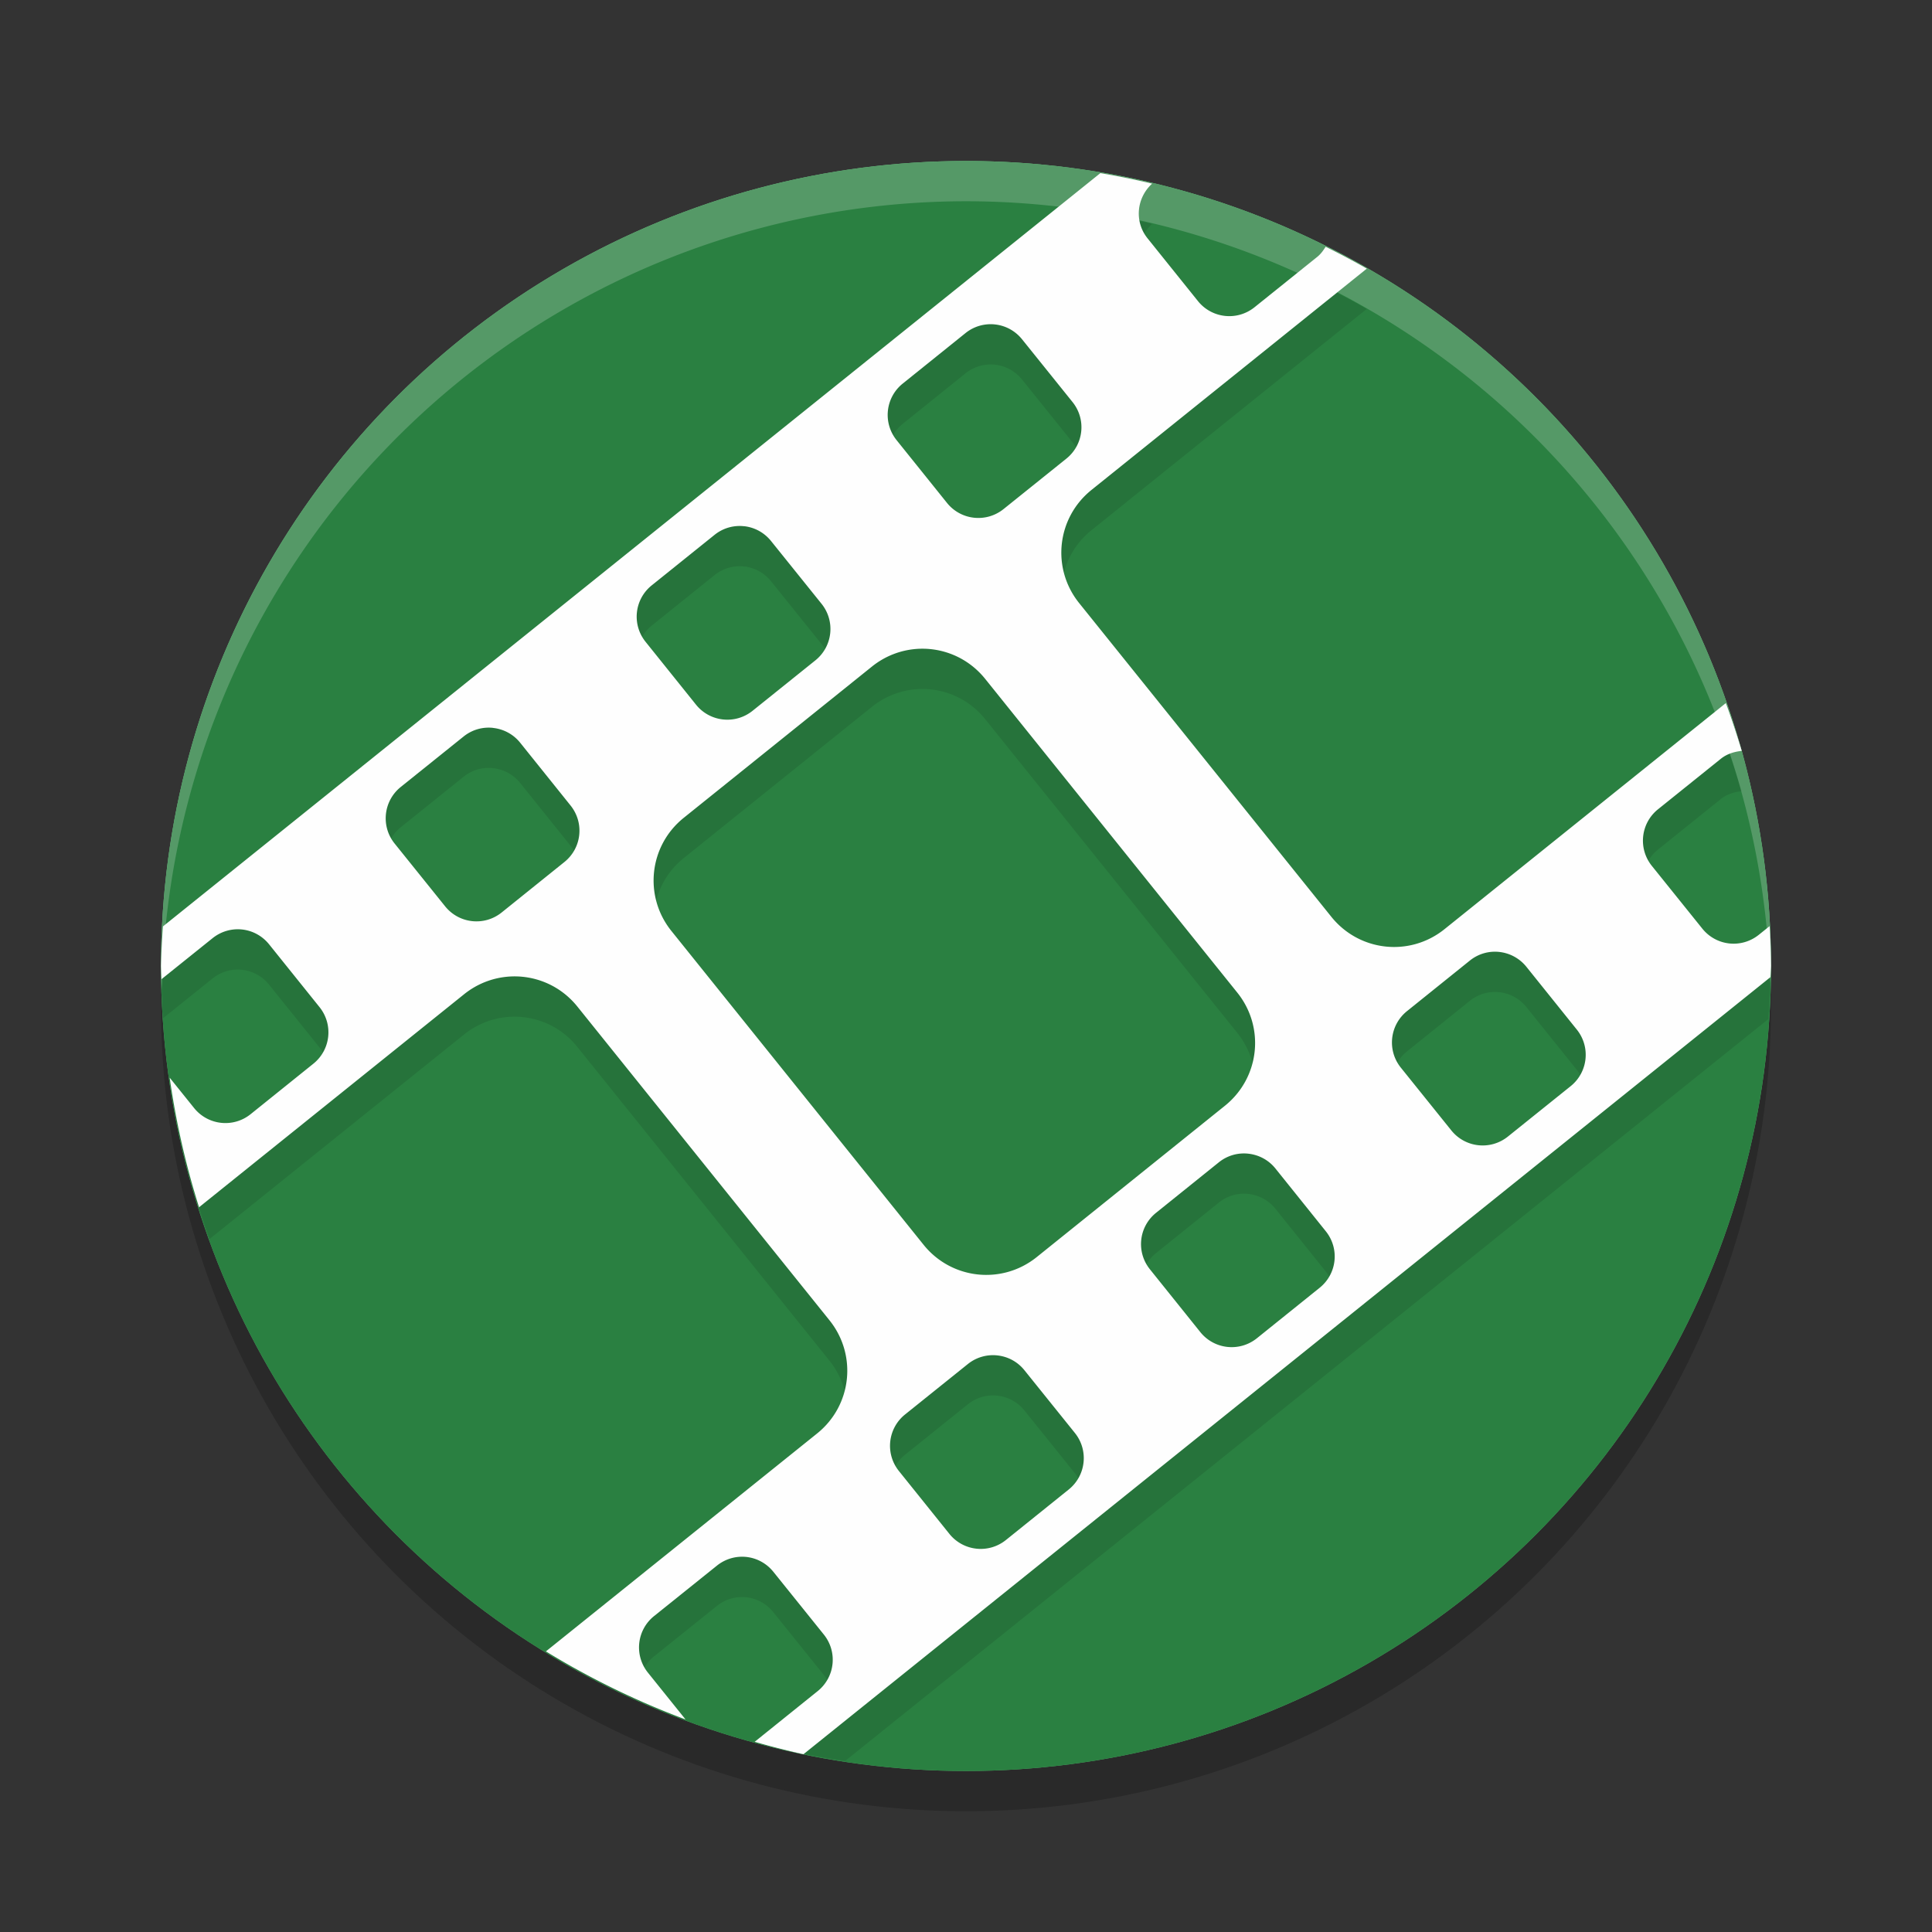<?xml version="1.0" encoding="UTF-8" standalone="no"?>
<svg
   xmlns:dc="http://purl.org/dc/elements/1.1/"
   xmlns:cc="http://creativecommons.org/ns#"
   xmlns:rdf="http://www.w3.org/1999/02/22-rdf-syntax-ns#"
   xmlns:svg="http://www.w3.org/2000/svg"
   xmlns="http://www.w3.org/2000/svg"
   xmlns:sodipodi="http://sodipodi.sourceforge.net/DTD/sodipodi-0.dtd"
   xmlns:inkscape="http://www.inkscape.org/namespaces/inkscape"
   width="48"
   height="48"
   version="1.1"
   id="svg14"
   sodipodi:docname="appimagekit-videomass.svg"
   inkscape:version="0.92.5 (2060ec1f9f, 2020-04-08)">
  <rect width="100%" height="100%" fill="#333333" stroke="none"/>
  <defs
     id="defs18" />
  <sodipodi:namedview
     pagecolor="#fefefe"
     bordercolor="#33994e"
     borderopacity="1"
     objecttolerance="10"
     gridtolerance="10"
     guidetolerance="10"
     inkscape:pageopacity="0"
     inkscape:pageshadow="2"
     inkscape:window-width="765"
     inkscape:window-height="480"
     id="namedview16"
     showgrid="false"
     inkscape:zoom="4.9166667"
     inkscape:cx="-2.9491525"
     inkscape:cy="24"
     inkscape:window-x="0"
     inkscape:window-y="28"
     inkscape:window-maximized="0"
     inkscape:current-layer="svg14" />
  <circle
     style="fill:#77d28f"
     cx="24"
     cy="24"
     r="20"
     id="circle2" />
  <circle
     style="opacity:.2"
     cx="24"
     cy="25"
     r="20"
     id="circle4" />
  <circle
     style="fill:#2a8041;fill-opacity:1"
     cx="24"
     cy="24"
     r="20"
     id="circle6" />
  <path
     style="opacity:.1"
     d="m27.336 5.303-23.287 18.713a20 20 0 0 0-0.027 0.564 20 20 0 0 0 0.025 0.721l1.232-0.99c0.216-0.174 0.48-0.244 0.734-0.217 0.254 0.028 0.498 0.153 0.672 0.369l1.252 1.559c0.347 0.432 0.279 1.059-0.152 1.406l-1.559 1.254c-0.432 0.347-1.059 0.278-1.406-0.154l-0.383-0.475a20 20 0 0 0 0.768 2.731l6.324-5.082c0.324-0.26 0.702-0.403 1.086-0.436 0.639-0.054 1.293 0.202 1.727 0.742l6.264 7.795c0.694 0.864 0.557 2.118-0.307 2.812l-6.031 4.846a20 20 0 0 0 1.695 0.84c-0.162-0.399-0.068-0.865 0.285-1.148l1.56-1.252c0.216-0.174 0.48-0.244 0.734-0.217 0.254 0.028 0.496 0.153 0.67 0.369l1.254 1.559c0.347 0.432 0.278 1.059-0.154 1.406l-0.619 0.498a20 20 0 0 0 1.307 0.232l22.934-18.43a20 20 0 0 0 0.045-0.902 20 20 0 0 0-0.014-0.406l-0.268 0.215c-0.432 0.347-1.057 0.279-1.404-0.152l-1.254-1.559c-0.347-0.432-0.279-1.059 0.152-1.406l1.56-1.254c0.156-0.125 0.338-0.178 0.521-0.197a20 20 0 0 0-0.395-1.188l-6.99 5.617c-0.864 0.694-2.116 0.557-2.811-0.307l-6.266-7.795c-0.694-0.864-0.557-2.116 0.307-2.811l6.84-5.498a20 20 0 0 0-1.023-0.543c-0.057 0.09-0.119 0.179-0.207 0.25l-1.559 1.252c-0.432 0.347-1.059 0.279-1.406-0.152l-1.252-1.559c-0.334-0.415-0.275-1.006 0.113-1.359a20 20 0 0 0-1.289-0.262zm-2.613 3.758c0.254 0.028 0.496 0.153 0.67 0.369l1.254 1.559c0.347 0.432 0.278 1.059-0.154 1.406l-1.559 1.252c-0.432 0.347-1.059 0.279-1.406-0.152l-1.252-1.559c-0.347-0.432-0.279-1.059 0.152-1.406l1.559-1.254c0.216-0.174 0.482-0.243 0.736-0.215zm-6.236 5.012c0.254 0.028 0.496 0.153 0.67 0.369l1.254 1.559c0.347 0.432 0.278 1.059-0.154 1.406l-1.559 1.252c-0.432 0.347-1.059 0.279-1.406-0.152l-1.252-1.56c-0.347-0.432-0.279-1.057 0.152-1.404l1.56-1.254c0.216-0.174 0.48-0.243 0.734-0.215zm4.262 3.051c0.639-0.054 1.293 0.202 1.727 0.742l6.264 7.795c0.694 0.864 0.557 2.116-0.307 2.811l-4.676 3.76c-0.864 0.694-2.118 0.557-2.812-0.307l-6.264-7.795c-0.694-0.864-0.557-2.118 0.307-2.812l4.676-3.758c0.324-0.26 0.702-0.403 1.086-0.436zm-10.498 1.961c0.254 0.028 0.498 0.151 0.672 0.367l1.252 1.56c0.347 0.432 0.279 1.057-0.152 1.404l-1.559 1.254c-0.432 0.347-1.059 0.278-1.406-0.154l-1.254-1.559c-0.347-0.432-0.278-1.059 0.154-1.406l1.559-1.252c0.216-0.174 0.48-0.243 0.734-0.215zm25 5.566c0.254 0.028 0.498 0.153 0.672 0.369l1.252 1.559c0.347 0.432 0.279 1.059-0.152 1.406l-1.559 1.252c-0.432 0.347-1.059 0.279-1.406-0.152l-1.254-1.559c-0.347-0.432-0.278-1.059 0.154-1.406l1.559-1.254c0.216-0.174 0.48-0.243 0.734-0.215zm-6.236 5.012c0.254 0.028 0.498 0.151 0.672 0.367l1.252 1.56c0.347 0.432 0.279 1.057-0.152 1.404l-1.559 1.254c-0.432 0.347-1.059 0.279-1.406-0.152l-1.252-1.56c-0.347-0.432-0.279-1.057 0.152-1.404l1.559-1.254c0.216-0.174 0.48-0.243 0.734-0.215zm-6.234 5.012c0.254 0.028 0.496 0.151 0.67 0.367l1.254 1.559c0.347 0.432 0.278 1.059-0.154 1.406l-1.559 1.254c-0.432 0.347-1.059 0.278-1.406-0.154l-1.252-1.559c-0.347-0.432-0.279-1.059 0.152-1.406l1.559-1.252c0.216-0.174 0.482-0.243 0.736-0.215z"
     id="path8" />
  <path
     style="fill:#fefefe;fill-opacity:1"
     d="m27.336 4.303-23.287 18.713a20 20 0 0 0-0.049 0.984 20 20 0 0 0 0.012 0.328l1.268-1.018c0.216-0.174 0.48-0.244 0.734-0.217s0.498 0.153 0.672 0.369l1.252 1.559c0.347 0.432 0.279 1.059-0.152 1.406l-1.559 1.254c-0.432 0.347-1.059 0.278-1.406-0.154l-0.605-0.752a20 20 0 0 0 0.729 3.219l6.586-5.293c0.324-0.26 0.702-0.403 1.086-0.436 0.639-0.054 1.293 0.202 1.727 0.742l6.264 7.795c0.694 0.864 0.557 2.118-0.307 2.812l-6.738 5.414a20 20 0 0 0 3.469 1.691l-0.934-1.162c-0.347-0.432-0.279-1.059 0.152-1.406l1.56-1.252c0.216-0.174 0.48-0.244 0.734-0.217 0.254 0.028 0.496 0.153 0.67 0.369l1.254 1.559c0.347 0.432 0.278 1.059-0.154 1.406l-1.559 1.254c-0.002 0.002-0.005 0.002-0.008 0.004a20 20 0 0 0 1.215 0.309l24.025-19.307a20 20 0 0 0 0.014-0.277 20 20 0 0 0-0.035-0.99l-0.268 0.215c-0.432 0.347-1.057 0.279-1.404-0.152l-1.254-1.559c-0.347-0.432-0.279-1.059 0.152-1.406l1.56-1.254c0.156-0.125 0.338-0.178 0.521-0.197a20 20 0 0 0-0.395-1.188l-6.99 5.617c-0.864 0.694-2.116 0.557-2.811-0.307l-6.266-7.795c-0.694-0.864-0.557-2.116 0.307-2.811l6.84-5.498a20 20 0 0 0-1.023-0.543c-0.057 0.09-0.119 0.179-0.207 0.25l-1.559 1.252c-0.432 0.347-1.059 0.279-1.406-0.152l-1.252-1.559c-0.334-0.415-0.275-1.006 0.113-1.359a20 20 0 0 0-1.289-0.262zm-2.613 3.758c0.254 0.028 0.496 0.153 0.67 0.369l1.254 1.559c0.347 0.432 0.278 1.059-0.154 1.406l-1.559 1.252c-0.432 0.347-1.059 0.279-1.406-0.152l-1.252-1.559c-0.347-0.432-0.279-1.059 0.152-1.406l1.559-1.254c0.216-0.174 0.482-0.243 0.736-0.215zm-6.236 5.012c0.254 0.028 0.496 0.153 0.67 0.369l1.254 1.559c0.347 0.432 0.278 1.059-0.154 1.406l-1.559 1.252c-0.432 0.347-1.059 0.279-1.406-0.152l-1.252-1.56c-0.347-0.432-0.279-1.057 0.152-1.404l1.56-1.254c0.216-0.174 0.48-0.243 0.734-0.215zm4.262 3.051c0.639-0.054 1.293 0.202 1.727 0.742l6.264 7.795c0.694 0.864 0.557 2.116-0.307 2.811l-4.676 3.76c-0.864 0.694-2.118 0.557-2.812-0.307l-6.264-7.795c-0.694-0.864-0.557-2.118 0.307-2.812l4.676-3.758c0.324-0.26 0.702-0.403 1.086-0.436zm-10.498 1.961c0.254 0.028 0.498 0.151 0.672 0.367l1.252 1.56c0.347 0.432 0.279 1.057-0.152 1.404l-1.559 1.254c-0.432 0.347-1.059 0.278-1.406-0.154l-1.254-1.559c-0.347-0.432-0.278-1.059 0.154-1.406l1.559-1.252c0.216-0.174 0.48-0.243 0.734-0.215zm25 5.566c0.254 0.028 0.498 0.153 0.672 0.369l1.252 1.559c0.347 0.432 0.279 1.059-0.152 1.406l-1.559 1.252c-0.432 0.347-1.059 0.279-1.406-0.152l-1.254-1.559c-0.347-0.432-0.278-1.059 0.154-1.406l1.559-1.254c0.216-0.174 0.48-0.243 0.734-0.215zm-6.236 5.012c0.254 0.028 0.498 0.151 0.672 0.367l1.252 1.56c0.347 0.432 0.279 1.057-0.152 1.404l-1.559 1.254c-0.432 0.347-1.059 0.279-1.406-0.152l-1.252-1.56c-0.347-0.432-0.279-1.057 0.152-1.404l1.559-1.254c0.216-0.174 0.48-0.243 0.734-0.215zm-6.234 5.012c0.254 0.028 0.496 0.151 0.67 0.367l1.254 1.559c0.347 0.432 0.278 1.059-0.154 1.406l-1.559 1.254c-0.432 0.347-1.059 0.278-1.406-0.154l-1.252-1.559c-0.347-0.432-0.279-1.059 0.152-1.406l1.559-1.252c0.216-0.174 0.482-0.243 0.736-0.215z"
     id="path10" />
  <path
     style="fill:#fff;opacity:.2"
     d="M 24,4 A 20,20 0 0 0 4,24 20,20 0 0 0 4.021,24.582 20,20 0 0 1 24,5 20,20 0 0 1 43.979,24.418 20,20 0 0 0 44,24 20,20 0 0 0 24,4 Z"
     id="path12" />
</svg>
